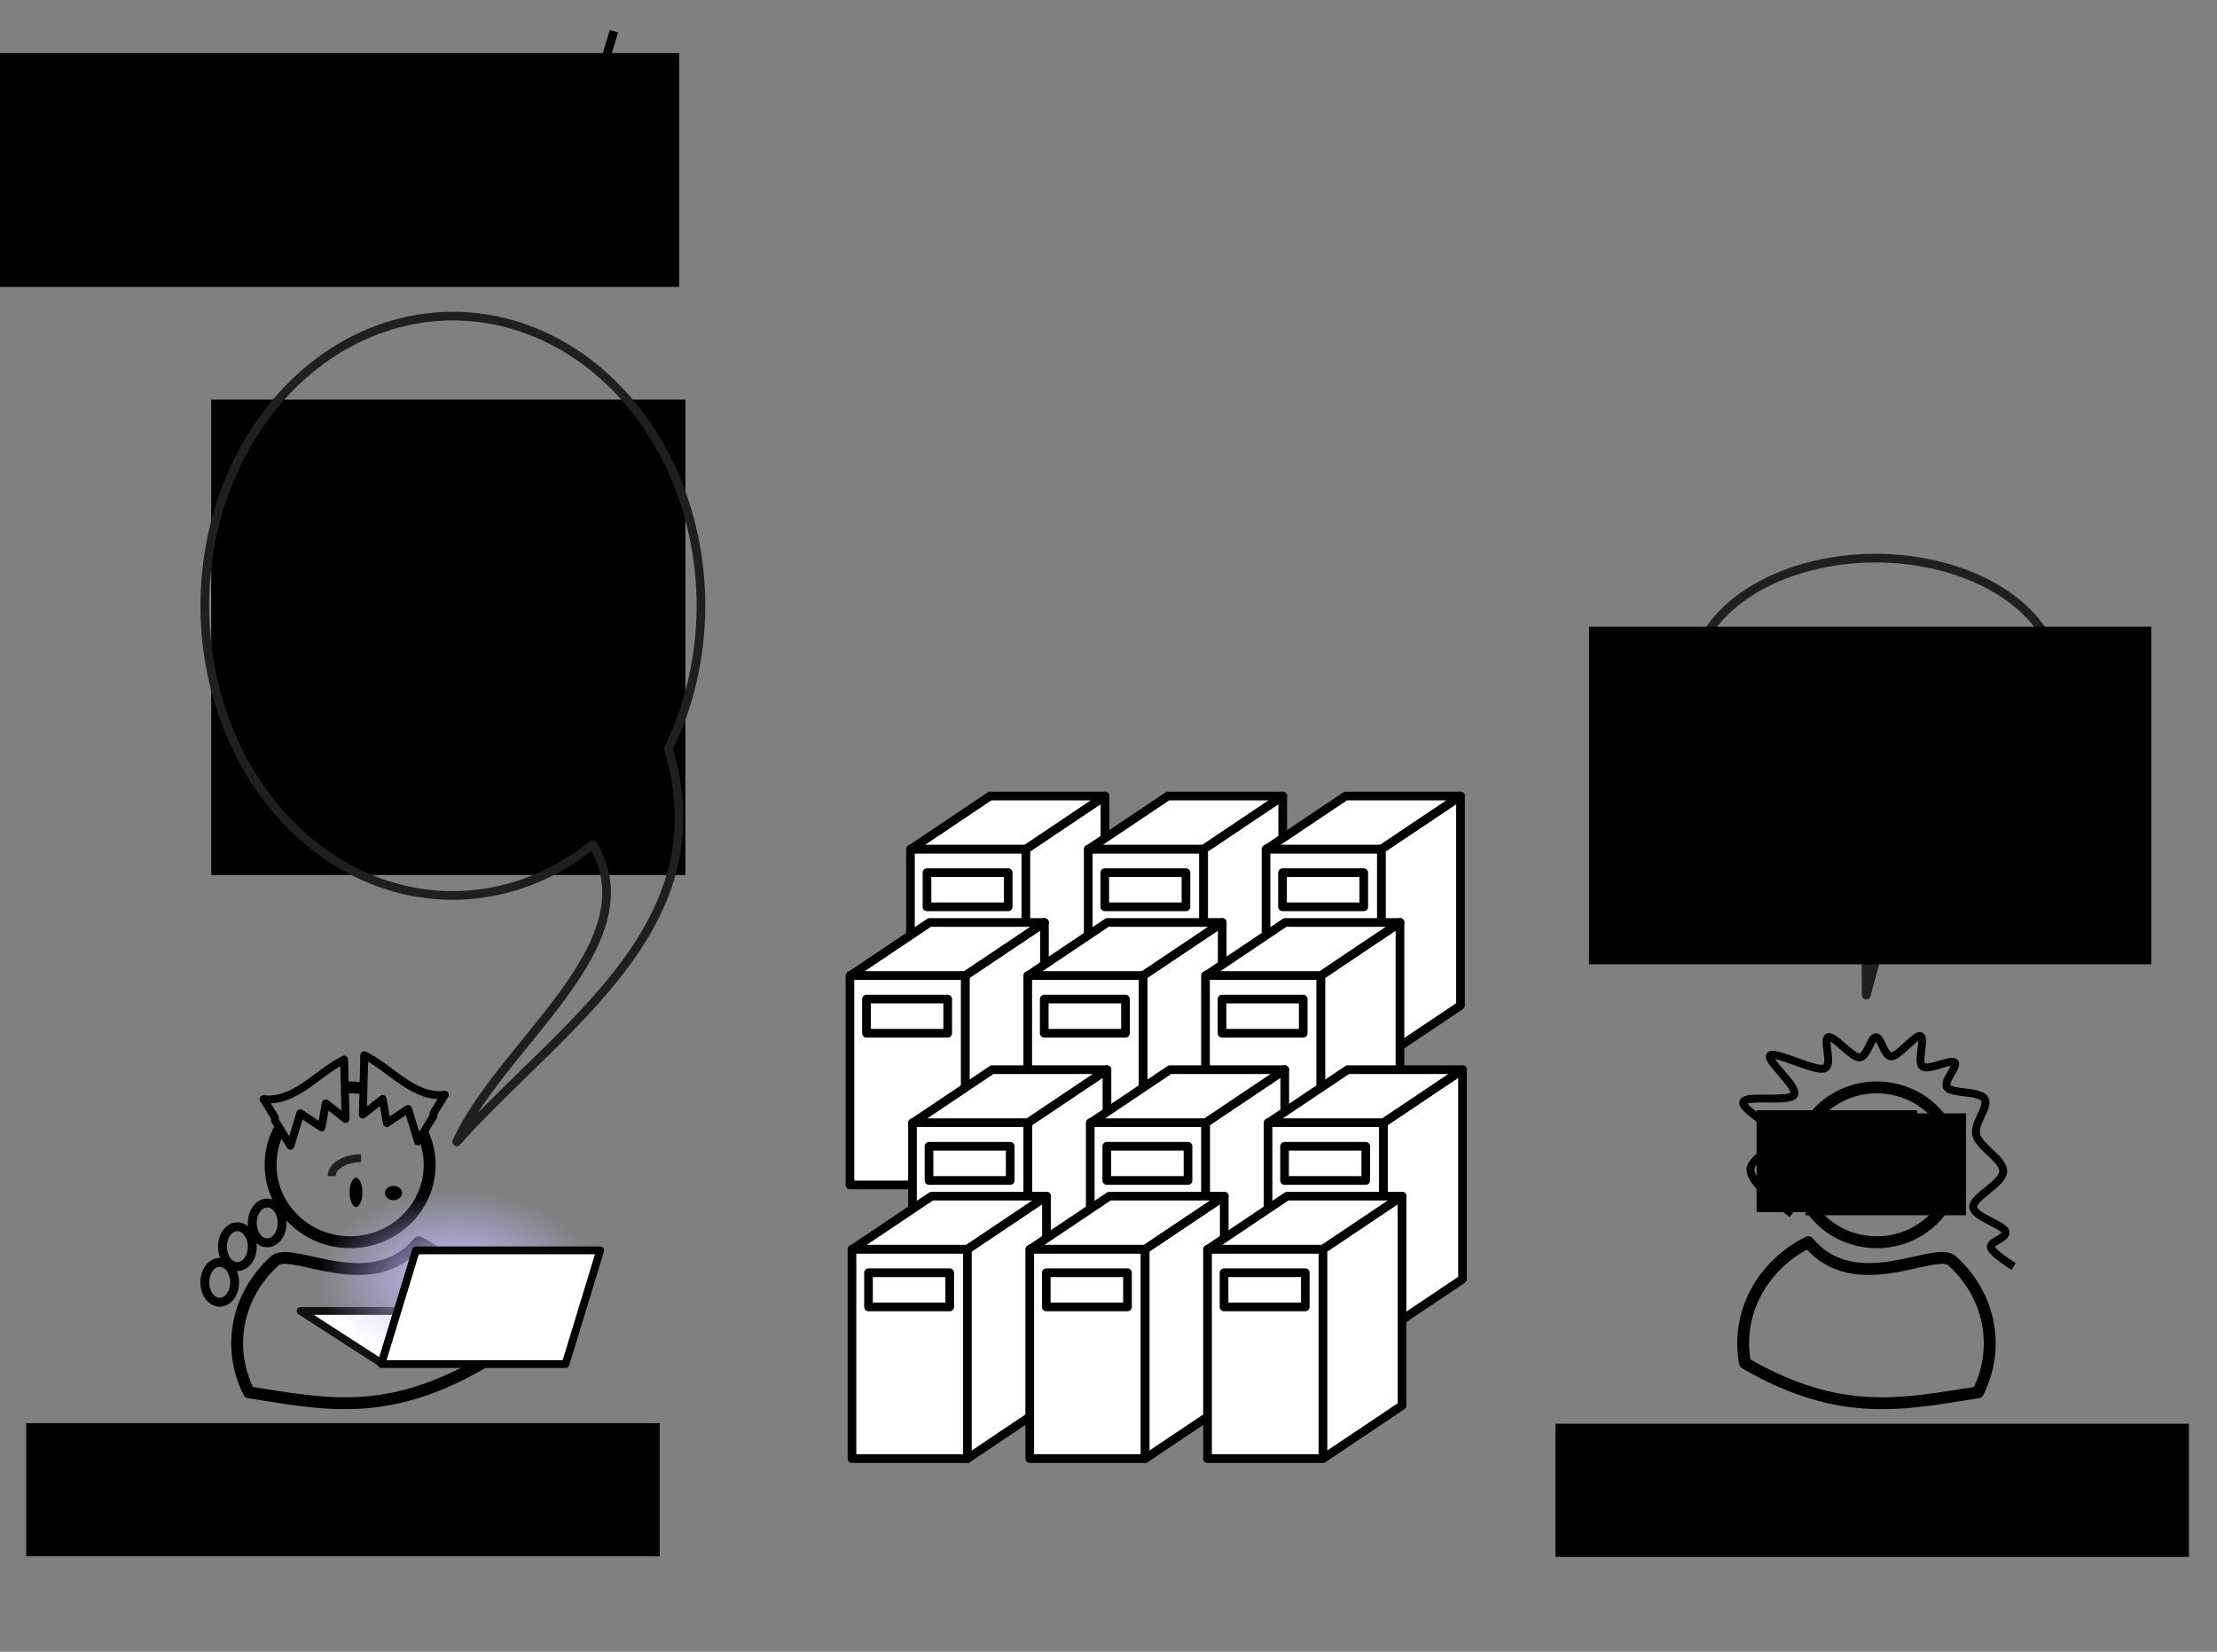 <?xml version="1.0" encoding="UTF-8" standalone="no"?>
<!-- Created with Inkscape (http://www.inkscape.org/) -->

<svg
   xmlns:dc="http://purl.org/dc/elements/1.1/"
   xmlns:cc="http://creativecommons.org/ns#"
   xmlns:rdf="http://www.w3.org/1999/02/22-rdf-syntax-ns#"
   xmlns:svg="http://www.w3.org/2000/svg"
   xmlns="http://www.w3.org/2000/svg"
   xmlns:xlink="http://www.w3.org/1999/xlink"
   xmlns:sodipodi="http://sodipodi.sourceforge.net/DTD/sodipodi-0.dtd"
   xmlns:inkscape="http://www.inkscape.org/namespaces/inkscape"
   width="1024"
   height="763"
   viewBox="0 0 270.933 201.877"
   version="1.1"
   id="svg1013"
   inkscape:version="0.92.4 5da689c313, 2019-01-14"
   sodipodi:docname="scalingOutAgain.svg"
   inkscape:export-filename="../images/unit01/scalingOutAgain03.png"
   inkscape:export-xdpi="96"
   inkscape:export-ydpi="96">
  <rect x="0" y="0" width="270.933" height="201.877" fill="#808080" stroke="none"/>
  <defs
     id="defs1007">
    <radialGradient
       inkscape:collect="always"
       xlink:href="#linearGradient9967"
       id="radialGradient9973"
       cx="866.337"
       cy="357.954"
       fx="866.337"
       fy="357.954"
       r="46.223"
       gradientTransform="matrix(-0.369,0,0,0.228,438.773,-46.153)"
       gradientUnits="userSpaceOnUse" />
    <linearGradient
       inkscape:collect="always"
       id="linearGradient9967">
      <stop
         style="stop-color:#c4befe;stop-opacity:1;"
         offset="0"
         id="stop9969" />
      <stop
         style="stop-color:#c4befe;stop-opacity:0;"
         offset="1"
         id="stop9971" />
    </linearGradient>
  </defs>
  <sodipodi:namedview
     id="base"
     pagecolor="#ffffff"
     bordercolor="#666666"
     borderopacity="1.0"
     inkscape:pageopacity="0.0"
     inkscape:pageshadow="2"
     inkscape:zoom="1.4"
     inkscape:cx="356.63429"
     inkscape:cy="394.43217"
     inkscape:document-units="mm"
     inkscape:current-layer="layer8"
     showgrid="false"
     units="px"
     inkscape:window-width="3200"
     inkscape:window-height="1672"
     inkscape:window-x="0"
     inkscape:window-y="54"
     inkscape:window-maximized="1"
     inkscape:lockguides="true" />
  <g
     inkscape:groupmode="layer"
     id="layer5"
     inkscape:label="Concerned"
     style="display:none">
    <g
       style="display:inline;fill:none;fill-opacity:1;stroke:#000000;stroke-opacity:1"
       id="g3703"
       transform="matrix(3.8077762e-5,0,0,-3.8077762e-5,176.095,113.615)">
      <path
         inkscape:connector-curvature="0"
         d="M 0.015,0.036 41172.02,29558.02"
         style="fill:none;fill-opacity:1;stroke:#000000;stroke-width:25400;stroke-linecap:butt;stroke-linejoin:round;stroke-miterlimit:10;stroke-dasharray:none;stroke-opacity:1"
         id="path3705" />
    </g>
  </g>
  <g
     inkscape:groupmode="layer"
     id="layer6"
     inkscape:label="Surprised"
     style="display:none">
    <path
       transform="translate(0,-95.123)"
       inkscape:connector-curvature="0"
       d="m 222.488,236.731 c 0,-1.679 0.682,-3.04 1.523,-3.04 0.841,0 1.523,1.361 1.523,3.04 0,1.679 -0.682,3.04 -1.523,3.04 -0.841,0 -1.523,-1.361 -1.523,-3.04 z"
       style="display:inline;fill:#000000;fill-opacity:1;fill-rule:evenodd;stroke:none;stroke-width:0.559;stroke-opacity:1"
       id="path4871-9-13-2-0" />
    <path
       transform="translate(0,-95.123)"
       inkscape:connector-curvature="0"
       d="m 227.487,236.731 c 0,-1.679 0.682,-3.04 1.523,-3.04 0.841,0 1.523,1.361 1.523,3.04 0,1.679 -0.682,3.04 -1.523,3.04 -0.841,0 -1.523,-1.361 -1.523,-3.04 z"
       style="display:inline;fill:#000000;fill-opacity:1;fill-rule:evenodd;stroke:none;stroke-width:0.559;stroke-opacity:1"
       id="path4873-9-7-5-7" />
  </g>
  <g
     inkscape:groupmode="layer"
     id="layer9"
     inkscape:label="Frustrated"
     style="display:inline">
    <g
       style="display:inline"
       id="g6568"
       transform="matrix(-1,0,0,1,421.683,110.65)">
      <flowRoot
         transform="matrix(-0.265,0,0,0.196,385.764,-74.271)"
         style="font-style:normal;font-variant:normal;font-weight:normal;font-stretch:normal;line-height:0.01%;font-family:'Anime Ace 2.0 BB';-inkscape-font-specification:'Anime Ace 2.0 BB, Normal';text-align:center;letter-spacing:0px;word-spacing:0px;writing-mode:lr-tb;text-anchor:middle;display:inline;fill:#000000;fill-opacity:1;stroke:none;stroke-width:1px;stroke-linecap:butt;stroke-linejoin:miter;stroke-opacity:1"
         id="flowRoot39184"
         xml:space="preserve"><flowRegion
           style="fill:#000000;fill-opacity:1;stroke:none;stroke-opacity:1"
           id="flowRegion39186"><rect
             style="font-style:normal;font-variant:normal;font-weight:normal;font-stretch:normal;font-size:22.5px;line-height:125%;font-family:'Anime Ace 2.0 BB';-inkscape-font-specification:'Anime Ace 2.0 BB, Normal';text-align:center;writing-mode:lr-tb;text-anchor:middle;fill:#000000;fill-opacity:1;stroke:none;stroke-opacity:1"
             y="506.674"
             x="674.514"
             height="63.529"
             width="74.025"
             id="rect39188" /></flowRegion><flowPara
           style="font-size:22.5px;line-height:1.25;fill:#000000;fill-opacity:1;stroke:none;stroke-opacity:1"
           id="flowPara39190">&gt;</flowPara></flowRoot>      <flowRoot
         transform="matrix(-0.265,0,0,0.196,379.789,-73.885)"
         style="font-style:normal;font-variant:normal;font-weight:normal;font-stretch:normal;line-height:0.01%;font-family:'Anime Ace 2.0 BB';-inkscape-font-specification:'Anime Ace 2.0 BB, Normal';text-align:center;letter-spacing:0px;word-spacing:0px;writing-mode:lr-tb;text-anchor:middle;display:inline;fill:#000000;fill-opacity:1;stroke:none;stroke-width:1px;stroke-linecap:butt;stroke-linejoin:miter;stroke-opacity:1"
         id="flowRoot39184-4"
         xml:space="preserve"><flowRegion
           style="fill:#000000;fill-opacity:1;stroke:none;stroke-opacity:1"
           id="flowRegion39186-7"><rect
             style="font-style:normal;font-variant:normal;font-weight:normal;font-stretch:normal;font-size:22.5px;line-height:125%;font-family:'Anime Ace 2.0 BB';-inkscape-font-specification:'Anime Ace 2.0 BB, Normal';text-align:center;writing-mode:lr-tb;text-anchor:middle;fill:#000000;fill-opacity:1;stroke:none;stroke-opacity:1"
             y="506.674"
             x="674.514"
             height="63.529"
             width="74.025"
             id="rect39188-1" /></flowRegion><flowPara
           style="font-size:22.5px;line-height:1.25;fill:#000000;fill-opacity:1;stroke:none;stroke-opacity:1"
           id="flowPara39190-3">&lt;</flowPara></flowRoot>      <path
         transform="rotate(172.279)"
         d="m -183.366,-61.546 a 4.162,4.16 0 0 1 -2.081,3.603 4.162,4.16 0 0 1 -4.162,0 4.162,4.16 0 0 1 -2.081,-3.603 l 4.162,0 z"
         sodipodi:end="3.1415927"
         sodipodi:start="0"
         sodipodi:ry="4.1601253"
         sodipodi:rx="4.1623583"
         sodipodi:cy="-61.546383"
         sodipodi:cx="-187.52812"
         sodipodi:type="arc"
         id="path39182"
         style="display:inline;opacity:1;fill:none;fill-opacity:1;stroke:#000000;stroke-width:0.626;stroke-miterlimit:4;stroke-dasharray:none;stroke-dashoffset:0;stroke-opacity:1" />
    </g>
  </g>
  <g
     inkscape:groupmode="layer"
     id="layer8"
     inkscape:label="Looking left"
     style="display:none">
    <path
       inkscape:connector-curvature="0"
       d="m 222.078,141.873 c 0,-0.984 0.351,-1.781 0.784,-1.781 0.433,0 0.784,0.798 0.784,1.781 0,0.984 -0.351,1.781 -0.784,1.781 -0.433,0 -0.784,-0.798 -0.784,-1.781 z"
       style="display:inline;fill:#0a0a0a;fill-opacity:1;fill-rule:evenodd;stroke:none;stroke-width:0.331;stroke-opacity:1"
       id="path4897" />
    <path
       inkscape:connector-curvature="0"
       d="m 227.374,141.873 c 0,-0.984 0.351,-1.781 0.784,-1.781 0.433,0 0.784,0.798 0.784,1.781 0,0.984 -0.351,1.781 -0.784,1.781 -0.433,0 -0.784,-0.798 -0.784,-1.781 z"
       style="display:inline;fill:#0a0a0a;fill-opacity:1;fill-rule:evenodd;stroke:none;stroke-width:0.331;stroke-opacity:1"
       id="path4899" />
  </g>
  <g
     inkscape:groupmode="layer"
     id="layer7"
     inkscape:label="Layer 0"
     style="display:inline">
    <flowRoot
       xml:space="preserve"
       id="flowRoot4133"
       style="font-style:normal;font-variant:normal;font-weight:normal;font-stretch:normal;font-size:64px;line-height:1.25;font-family:Bangers;-inkscape-font-specification:'Bangers, Normal';font-variant-ligatures:normal;font-variant-caps:normal;font-variant-numeric:normal;font-feature-settings:normal;text-align:center;letter-spacing:0px;word-spacing:0px;writing-mode:lr-tb;text-anchor:middle;display:inline;fill:#000000;fill-opacity:1;stroke:none"
       transform="matrix(0.265,0,0,0.265,-58.397,-6.615)"><flowRegion
         id="flowRegion4135"
         style="font-style:normal;font-variant:normal;font-weight:normal;font-stretch:normal;font-size:64px;font-family:Bangers;-inkscape-font-specification:'Bangers, Normal';font-variant-ligatures:normal;font-variant-caps:normal;font-variant-numeric:normal;font-feature-settings:normal;text-align:center;writing-mode:lr-tb;text-anchor:middle"><rect
           id="rect4137"
           width="361.429"
           height="107.857"
           x="172.143"
           y="49.429"
           style="font-style:normal;font-variant:normal;font-weight:normal;font-stretch:normal;font-size:64px;font-family:Bangers;-inkscape-font-specification:'Bangers, Normal';font-variant-ligatures:normal;font-variant-caps:normal;font-variant-numeric:normal;font-feature-settings:normal;text-align:center;writing-mode:lr-tb;text-anchor:middle" /></flowRegion><flowPara
         id="flowPara4139">Later...</flowPara></flowRoot>    <path
       style="display:inline;fill:none;stroke:#000000;stroke-width:1.058;stroke-linecap:butt;stroke-linejoin:miter;stroke-miterlimit:4;stroke-dasharray:none;stroke-opacity:1"
       d="M 6.237,31.221 68.225,26.307 75.028,3.818"
       id="path4462"
       inkscape:connector-curvature="0" />
    <g
       transform="matrix(0.265,0,0,0.265,48.434,-60.511)"
       style="display:inline;fill:#ffffff;fill-opacity:1;stroke:#000000;stroke-opacity:1"
       id="g4273-9">
      <rect
         ry="0"
         y="619.919"
         x="237.097"
         height="96.603"
         width="53.23"
         id="rect6559-1-7"
         style="opacity:1;fill:#ffffff;fill-opacity:1;fill-rule:nonzero;stroke:#000000;stroke-width:4;stroke-linecap:round;stroke-linejoin:round;stroke-miterlimit:4;stroke-dasharray:none;stroke-dashoffset:0;stroke-opacity:1" />
      <rect
         y="630.791"
         x="244.715"
         height="15.772"
         width="37.458"
         id="rect6564-0-7"
         style="opacity:1;fill:#ffffff;fill-opacity:1;fill-rule:nonzero;stroke:#000000;stroke-width:4;stroke-linecap:round;stroke-linejoin:round;stroke-miterlimit:4;stroke-dasharray:none;stroke-dashoffset:0;stroke-opacity:1" />
      <path
         sodipodi:nodetypes="ccccc"
         inkscape:connector-curvature="0"
         id="rect6559-7-0-6"
         d="m 326.786,595.459 -36.459,24.461 v 96.603 l 36.459,-24.461 z"
         style="display:inline;opacity:1;fill:#ffffff;fill-opacity:1;fill-rule:nonzero;stroke:#000000;stroke-width:4;stroke-linecap:round;stroke-linejoin:round;stroke-miterlimit:4;stroke-dasharray:none;stroke-dashoffset:0;stroke-opacity:1" />
      <path
         sodipodi:nodetypes="ccccc"
         inkscape:connector-curvature="0"
         id="rect6559-7-6-7-4"
         d="m 326.786,595.459 -36.459,24.461 h -52.963 l 36.459,-24.461 z"
         style="display:inline;opacity:1;fill:#ffffff;fill-opacity:1;fill-rule:nonzero;stroke:#000000;stroke-width:4;stroke-linecap:round;stroke-linejoin:round;stroke-miterlimit:4;stroke-dasharray:none;stroke-dashoffset:0;stroke-opacity:1" />
    </g>
    <g
       transform="matrix(0.265,0,0,0.265,70.159,-60.511)"
       style="display:inline;fill:#ffffff;fill-opacity:1;stroke:#000000;stroke-opacity:1"
       id="g4273-9-6">
      <rect
         ry="0"
         y="619.919"
         x="237.097"
         height="96.603"
         width="53.23"
         id="rect6559-1-7-9"
         style="opacity:1;fill:#ffffff;fill-opacity:1;fill-rule:nonzero;stroke:#000000;stroke-width:4;stroke-linecap:round;stroke-linejoin:round;stroke-miterlimit:4;stroke-dasharray:none;stroke-dashoffset:0;stroke-opacity:1" />
      <rect
         y="630.791"
         x="244.715"
         height="15.772"
         width="37.458"
         id="rect6564-0-7-2"
         style="opacity:1;fill:#ffffff;fill-opacity:1;fill-rule:nonzero;stroke:#000000;stroke-width:4;stroke-linecap:round;stroke-linejoin:round;stroke-miterlimit:4;stroke-dasharray:none;stroke-dashoffset:0;stroke-opacity:1" />
      <path
         sodipodi:nodetypes="ccccc"
         inkscape:connector-curvature="0"
         id="rect6559-7-0-6-2"
         d="m 326.786,595.459 -36.459,24.461 v 96.603 l 36.459,-24.461 z"
         style="display:inline;opacity:1;fill:#ffffff;fill-opacity:1;fill-rule:nonzero;stroke:#000000;stroke-width:4;stroke-linecap:round;stroke-linejoin:round;stroke-miterlimit:4;stroke-dasharray:none;stroke-dashoffset:0;stroke-opacity:1" />
      <path
         sodipodi:nodetypes="ccccc"
         inkscape:connector-curvature="0"
         id="rect6559-7-6-7-4-4"
         d="m 326.786,595.459 -36.459,24.461 h -52.963 l 36.459,-24.461 z"
         style="display:inline;opacity:1;fill:#ffffff;fill-opacity:1;fill-rule:nonzero;stroke:#000000;stroke-width:4;stroke-linecap:round;stroke-linejoin:round;stroke-miterlimit:4;stroke-dasharray:none;stroke-dashoffset:0;stroke-opacity:1" />
    </g>
    <g
       transform="matrix(0.265,0,0,0.265,91.885,-60.511)"
       style="display:inline;fill:#ffffff;fill-opacity:1;stroke:#000000;stroke-opacity:1"
       id="g4273-9-1">
      <rect
         ry="0"
         y="619.919"
         x="237.097"
         height="96.603"
         width="53.23"
         id="rect6559-1-7-2"
         style="opacity:1;fill:#ffffff;fill-opacity:1;fill-rule:nonzero;stroke:#000000;stroke-width:4;stroke-linecap:round;stroke-linejoin:round;stroke-miterlimit:4;stroke-dasharray:none;stroke-dashoffset:0;stroke-opacity:1" />
      <rect
         y="630.791"
         x="244.715"
         height="15.772"
         width="37.458"
         id="rect6564-0-7-8"
         style="opacity:1;fill:#ffffff;fill-opacity:1;fill-rule:nonzero;stroke:#000000;stroke-width:4;stroke-linecap:round;stroke-linejoin:round;stroke-miterlimit:4;stroke-dasharray:none;stroke-dashoffset:0;stroke-opacity:1" />
      <path
         sodipodi:nodetypes="ccccc"
         inkscape:connector-curvature="0"
         id="rect6559-7-0-6-9"
         d="m 326.786,595.459 -36.459,24.461 v 96.603 l 36.459,-24.461 z"
         style="display:inline;opacity:1;fill:#ffffff;fill-opacity:1;fill-rule:nonzero;stroke:#000000;stroke-width:4;stroke-linecap:round;stroke-linejoin:round;stroke-miterlimit:4;stroke-dasharray:none;stroke-dashoffset:0;stroke-opacity:1" />
      <path
         sodipodi:nodetypes="ccccc"
         inkscape:connector-curvature="0"
         id="rect6559-7-6-7-4-3"
         d="m 326.786,595.459 -36.459,24.461 h -52.963 l 36.459,-24.461 z"
         style="display:inline;opacity:1;fill:#ffffff;fill-opacity:1;fill-rule:nonzero;stroke:#000000;stroke-width:4;stroke-linecap:round;stroke-linejoin:round;stroke-miterlimit:4;stroke-dasharray:none;stroke-dashoffset:0;stroke-opacity:1" />
    </g>
    <g
       transform="matrix(0.265,0,0,0.265,41.04,-45.058)"
       style="display:inline;fill:#ffffff;fill-opacity:1;stroke:#000000;stroke-opacity:1"
       id="g4273-9-0">
      <rect
         ry="0"
         y="619.919"
         x="237.097"
         height="96.603"
         width="53.23"
         id="rect6559-1-7-21"
         style="opacity:1;fill:#ffffff;fill-opacity:1;fill-rule:nonzero;stroke:#000000;stroke-width:4;stroke-linecap:round;stroke-linejoin:round;stroke-miterlimit:4;stroke-dasharray:none;stroke-dashoffset:0;stroke-opacity:1" />
      <rect
         y="630.791"
         x="244.715"
         height="15.772"
         width="37.458"
         id="rect6564-0-7-0"
         style="opacity:1;fill:#ffffff;fill-opacity:1;fill-rule:nonzero;stroke:#000000;stroke-width:4;stroke-linecap:round;stroke-linejoin:round;stroke-miterlimit:4;stroke-dasharray:none;stroke-dashoffset:0;stroke-opacity:1" />
      <path
         sodipodi:nodetypes="ccccc"
         inkscape:connector-curvature="0"
         id="rect6559-7-0-6-5"
         d="m 326.786,595.459 -36.459,24.461 v 96.603 l 36.459,-24.461 z"
         style="display:inline;opacity:1;fill:#ffffff;fill-opacity:1;fill-rule:nonzero;stroke:#000000;stroke-width:4;stroke-linecap:round;stroke-linejoin:round;stroke-miterlimit:4;stroke-dasharray:none;stroke-dashoffset:0;stroke-opacity:1" />
      <path
         sodipodi:nodetypes="ccccc"
         inkscape:connector-curvature="0"
         id="rect6559-7-6-7-4-1"
         d="m 326.786,595.459 -36.459,24.461 h -52.963 l 36.459,-24.461 z"
         style="display:inline;opacity:1;fill:#ffffff;fill-opacity:1;fill-rule:nonzero;stroke:#000000;stroke-width:4;stroke-linecap:round;stroke-linejoin:round;stroke-miterlimit:4;stroke-dasharray:none;stroke-dashoffset:0;stroke-opacity:1" />
    </g>
    <g
       transform="matrix(0.265,0,0,0.265,62.765,-45.058)"
       style="display:inline;fill:#ffffff;fill-opacity:1;stroke:#000000;stroke-opacity:1"
       id="g4273-9-6-1">
      <rect
         ry="0"
         y="619.919"
         x="237.097"
         height="96.603"
         width="53.23"
         id="rect6559-1-7-9-0"
         style="opacity:1;fill:#ffffff;fill-opacity:1;fill-rule:nonzero;stroke:#000000;stroke-width:4;stroke-linecap:round;stroke-linejoin:round;stroke-miterlimit:4;stroke-dasharray:none;stroke-dashoffset:0;stroke-opacity:1" />
      <rect
         y="630.791"
         x="244.715"
         height="15.772"
         width="37.458"
         id="rect6564-0-7-2-8"
         style="opacity:1;fill:#ffffff;fill-opacity:1;fill-rule:nonzero;stroke:#000000;stroke-width:4;stroke-linecap:round;stroke-linejoin:round;stroke-miterlimit:4;stroke-dasharray:none;stroke-dashoffset:0;stroke-opacity:1" />
      <path
         sodipodi:nodetypes="ccccc"
         inkscape:connector-curvature="0"
         id="rect6559-7-0-6-2-5"
         d="m 326.786,595.459 -36.459,24.461 v 96.603 l 36.459,-24.461 z"
         style="display:inline;opacity:1;fill:#ffffff;fill-opacity:1;fill-rule:nonzero;stroke:#000000;stroke-width:4;stroke-linecap:round;stroke-linejoin:round;stroke-miterlimit:4;stroke-dasharray:none;stroke-dashoffset:0;stroke-opacity:1" />
      <path
         sodipodi:nodetypes="ccccc"
         inkscape:connector-curvature="0"
         id="rect6559-7-6-7-4-4-0"
         d="m 326.786,595.459 -36.459,24.461 h -52.963 l 36.459,-24.461 z"
         style="display:inline;opacity:1;fill:#ffffff;fill-opacity:1;fill-rule:nonzero;stroke:#000000;stroke-width:4;stroke-linecap:round;stroke-linejoin:round;stroke-miterlimit:4;stroke-dasharray:none;stroke-dashoffset:0;stroke-opacity:1" />
    </g>
    <g
       transform="matrix(0.265,0,0,0.265,84.49,-45.058)"
       style="display:inline;fill:#ffffff;fill-opacity:1;stroke:#000000;stroke-opacity:1"
       id="g4273-9-1-6">
      <rect
         ry="0"
         y="619.919"
         x="237.097"
         height="96.603"
         width="53.23"
         id="rect6559-1-7-2-4"
         style="opacity:1;fill:#ffffff;fill-opacity:1;fill-rule:nonzero;stroke:#000000;stroke-width:4;stroke-linecap:round;stroke-linejoin:round;stroke-miterlimit:4;stroke-dasharray:none;stroke-dashoffset:0;stroke-opacity:1" />
      <rect
         y="630.791"
         x="244.715"
         height="15.772"
         width="37.458"
         id="rect6564-0-7-8-6"
         style="opacity:1;fill:#ffffff;fill-opacity:1;fill-rule:nonzero;stroke:#000000;stroke-width:4;stroke-linecap:round;stroke-linejoin:round;stroke-miterlimit:4;stroke-dasharray:none;stroke-dashoffset:0;stroke-opacity:1" />
      <path
         sodipodi:nodetypes="ccccc"
         inkscape:connector-curvature="0"
         id="rect6559-7-0-6-9-2"
         d="m 326.786,595.459 -36.459,24.461 v 96.603 l 36.459,-24.461 z"
         style="display:inline;opacity:1;fill:#ffffff;fill-opacity:1;fill-rule:nonzero;stroke:#000000;stroke-width:4;stroke-linecap:round;stroke-linejoin:round;stroke-miterlimit:4;stroke-dasharray:none;stroke-dashoffset:0;stroke-opacity:1" />
      <path
         sodipodi:nodetypes="ccccc"
         inkscape:connector-curvature="0"
         id="rect6559-7-6-7-4-3-5"
         d="m 326.786,595.459 -36.459,24.461 h -52.963 l 36.459,-24.461 z"
         style="display:inline;opacity:1;fill:#ffffff;fill-opacity:1;fill-rule:nonzero;stroke:#000000;stroke-width:4;stroke-linecap:round;stroke-linejoin:round;stroke-miterlimit:4;stroke-dasharray:none;stroke-dashoffset:0;stroke-opacity:1" />
    </g>
    <g
       style="display:inline;fill:none;fill-opacity:1;stroke:#000000;stroke-opacity:1"
       id="g3703-4"
       transform="matrix(3.8077762e-5,0,0,-3.8077762e-5,176.342,147.06)">
      <path
         inkscape:connector-curvature="0"
         d="M 0.015,0.036 41172.02,29558.02"
         style="fill:none;fill-opacity:1;stroke:#000000;stroke-width:25400;stroke-linecap:butt;stroke-linejoin:round;stroke-miterlimit:10;stroke-dasharray:none;stroke-opacity:1"
         id="path3705-6" />
    </g>
    <g
       transform="matrix(0.265,0,0,0.265,48.681,-27.067)"
       style="display:inline;fill:#ffffff;fill-opacity:1;stroke:#000000;stroke-opacity:1"
       id="g4273-9-2">
      <rect
         ry="0"
         y="619.919"
         x="237.097"
         height="96.603"
         width="53.23"
         id="rect6559-1-7-6"
         style="opacity:1;fill:#ffffff;fill-opacity:1;fill-rule:nonzero;stroke:#000000;stroke-width:4;stroke-linecap:round;stroke-linejoin:round;stroke-miterlimit:4;stroke-dasharray:none;stroke-dashoffset:0;stroke-opacity:1" />
      <rect
         y="630.791"
         x="244.715"
         height="15.772"
         width="37.458"
         id="rect6564-0-7-7"
         style="opacity:1;fill:#ffffff;fill-opacity:1;fill-rule:nonzero;stroke:#000000;stroke-width:4;stroke-linecap:round;stroke-linejoin:round;stroke-miterlimit:4;stroke-dasharray:none;stroke-dashoffset:0;stroke-opacity:1" />
      <path
         sodipodi:nodetypes="ccccc"
         inkscape:connector-curvature="0"
         id="rect6559-7-0-6-56"
         d="m 326.786,595.459 -36.459,24.461 v 96.603 l 36.459,-24.461 z"
         style="display:inline;opacity:1;fill:#ffffff;fill-opacity:1;fill-rule:nonzero;stroke:#000000;stroke-width:4;stroke-linecap:round;stroke-linejoin:round;stroke-miterlimit:4;stroke-dasharray:none;stroke-dashoffset:0;stroke-opacity:1" />
      <path
         sodipodi:nodetypes="ccccc"
         inkscape:connector-curvature="0"
         id="rect6559-7-6-7-4-9"
         d="m 326.786,595.459 -36.459,24.461 h -52.963 l 36.459,-24.461 z"
         style="display:inline;opacity:1;fill:#ffffff;fill-opacity:1;fill-rule:nonzero;stroke:#000000;stroke-width:4;stroke-linecap:round;stroke-linejoin:round;stroke-miterlimit:4;stroke-dasharray:none;stroke-dashoffset:0;stroke-opacity:1" />
    </g>
    <g
       transform="matrix(0.265,0,0,0.265,70.407,-27.067)"
       style="display:inline;fill:#ffffff;fill-opacity:1;stroke:#000000;stroke-opacity:1"
       id="g4273-9-6-8">
      <rect
         ry="0"
         y="619.919"
         x="237.097"
         height="96.603"
         width="53.23"
         id="rect6559-1-7-9-7"
         style="opacity:1;fill:#ffffff;fill-opacity:1;fill-rule:nonzero;stroke:#000000;stroke-width:4;stroke-linecap:round;stroke-linejoin:round;stroke-miterlimit:4;stroke-dasharray:none;stroke-dashoffset:0;stroke-opacity:1" />
      <rect
         y="630.791"
         x="244.715"
         height="15.772"
         width="37.458"
         id="rect6564-0-7-2-2"
         style="opacity:1;fill:#ffffff;fill-opacity:1;fill-rule:nonzero;stroke:#000000;stroke-width:4;stroke-linecap:round;stroke-linejoin:round;stroke-miterlimit:4;stroke-dasharray:none;stroke-dashoffset:0;stroke-opacity:1" />
      <path
         sodipodi:nodetypes="ccccc"
         inkscape:connector-curvature="0"
         id="rect6559-7-0-6-2-8"
         d="m 326.786,595.459 -36.459,24.461 v 96.603 l 36.459,-24.461 z"
         style="display:inline;opacity:1;fill:#ffffff;fill-opacity:1;fill-rule:nonzero;stroke:#000000;stroke-width:4;stroke-linecap:round;stroke-linejoin:round;stroke-miterlimit:4;stroke-dasharray:none;stroke-dashoffset:0;stroke-opacity:1" />
      <path
         sodipodi:nodetypes="ccccc"
         inkscape:connector-curvature="0"
         id="rect6559-7-6-7-4-4-2"
         d="m 326.786,595.459 -36.459,24.461 h -52.963 l 36.459,-24.461 z"
         style="display:inline;opacity:1;fill:#ffffff;fill-opacity:1;fill-rule:nonzero;stroke:#000000;stroke-width:4;stroke-linecap:round;stroke-linejoin:round;stroke-miterlimit:4;stroke-dasharray:none;stroke-dashoffset:0;stroke-opacity:1" />
    </g>
    <g
       transform="matrix(0.265,0,0,0.265,92.132,-27.067)"
       style="display:inline;fill:#ffffff;fill-opacity:1;stroke:#000000;stroke-opacity:1"
       id="g4273-9-1-9">
      <rect
         ry="0"
         y="619.919"
         x="237.097"
         height="96.603"
         width="53.23"
         id="rect6559-1-7-2-9"
         style="opacity:1;fill:#ffffff;fill-opacity:1;fill-rule:nonzero;stroke:#000000;stroke-width:4;stroke-linecap:round;stroke-linejoin:round;stroke-miterlimit:4;stroke-dasharray:none;stroke-dashoffset:0;stroke-opacity:1" />
      <rect
         y="630.791"
         x="244.715"
         height="15.772"
         width="37.458"
         id="rect6564-0-7-8-60"
         style="opacity:1;fill:#ffffff;fill-opacity:1;fill-rule:nonzero;stroke:#000000;stroke-width:4;stroke-linecap:round;stroke-linejoin:round;stroke-miterlimit:4;stroke-dasharray:none;stroke-dashoffset:0;stroke-opacity:1" />
      <path
         sodipodi:nodetypes="ccccc"
         inkscape:connector-curvature="0"
         id="rect6559-7-0-6-9-27"
         d="m 326.786,595.459 -36.459,24.461 v 96.603 l 36.459,-24.461 z"
         style="display:inline;opacity:1;fill:#ffffff;fill-opacity:1;fill-rule:nonzero;stroke:#000000;stroke-width:4;stroke-linecap:round;stroke-linejoin:round;stroke-miterlimit:4;stroke-dasharray:none;stroke-dashoffset:0;stroke-opacity:1" />
      <path
         sodipodi:nodetypes="ccccc"
         inkscape:connector-curvature="0"
         id="rect6559-7-6-7-4-3-6"
         d="m 326.786,595.459 -36.459,24.461 h -52.963 l 36.459,-24.461 z"
         style="display:inline;opacity:1;fill:#ffffff;fill-opacity:1;fill-rule:nonzero;stroke:#000000;stroke-width:4;stroke-linecap:round;stroke-linejoin:round;stroke-miterlimit:4;stroke-dasharray:none;stroke-dashoffset:0;stroke-opacity:1" />
    </g>
    <g
       transform="matrix(0.265,0,0,0.265,41.287,-11.614)"
       style="display:inline;fill:#ffffff;fill-opacity:1;stroke:#000000;stroke-opacity:1"
       id="g4273-9-0-1">
      <rect
         ry="0"
         y="619.919"
         x="237.097"
         height="96.603"
         width="53.23"
         id="rect6559-1-7-21-3"
         style="opacity:1;fill:#ffffff;fill-opacity:1;fill-rule:nonzero;stroke:#000000;stroke-width:4;stroke-linecap:round;stroke-linejoin:round;stroke-miterlimit:4;stroke-dasharray:none;stroke-dashoffset:0;stroke-opacity:1" />
      <rect
         y="630.791"
         x="244.715"
         height="15.772"
         width="37.458"
         id="rect6564-0-7-0-2"
         style="opacity:1;fill:#ffffff;fill-opacity:1;fill-rule:nonzero;stroke:#000000;stroke-width:4;stroke-linecap:round;stroke-linejoin:round;stroke-miterlimit:4;stroke-dasharray:none;stroke-dashoffset:0;stroke-opacity:1" />
      <path
         sodipodi:nodetypes="ccccc"
         inkscape:connector-curvature="0"
         id="rect6559-7-0-6-5-1"
         d="m 326.786,595.459 -36.459,24.461 v 96.603 l 36.459,-24.461 z"
         style="display:inline;opacity:1;fill:#ffffff;fill-opacity:1;fill-rule:nonzero;stroke:#000000;stroke-width:4;stroke-linecap:round;stroke-linejoin:round;stroke-miterlimit:4;stroke-dasharray:none;stroke-dashoffset:0;stroke-opacity:1" />
      <path
         sodipodi:nodetypes="ccccc"
         inkscape:connector-curvature="0"
         id="rect6559-7-6-7-4-1-5"
         d="m 326.786,595.459 -36.459,24.461 h -52.963 l 36.459,-24.461 z"
         style="display:inline;opacity:1;fill:#ffffff;fill-opacity:1;fill-rule:nonzero;stroke:#000000;stroke-width:4;stroke-linecap:round;stroke-linejoin:round;stroke-miterlimit:4;stroke-dasharray:none;stroke-dashoffset:0;stroke-opacity:1" />
    </g>
    <g
       transform="matrix(0.265,0,0,0.265,63.012,-11.614)"
       style="display:inline;fill:#ffffff;fill-opacity:1;stroke:#000000;stroke-opacity:1"
       id="g4273-9-6-1-9">
      <rect
         ry="0"
         y="619.919"
         x="237.097"
         height="96.603"
         width="53.23"
         id="rect6559-1-7-9-0-9"
         style="opacity:1;fill:#ffffff;fill-opacity:1;fill-rule:nonzero;stroke:#000000;stroke-width:4;stroke-linecap:round;stroke-linejoin:round;stroke-miterlimit:4;stroke-dasharray:none;stroke-dashoffset:0;stroke-opacity:1" />
      <rect
         y="630.791"
         x="244.715"
         height="15.772"
         width="37.458"
         id="rect6564-0-7-2-8-1"
         style="opacity:1;fill:#ffffff;fill-opacity:1;fill-rule:nonzero;stroke:#000000;stroke-width:4;stroke-linecap:round;stroke-linejoin:round;stroke-miterlimit:4;stroke-dasharray:none;stroke-dashoffset:0;stroke-opacity:1" />
      <path
         sodipodi:nodetypes="ccccc"
         inkscape:connector-curvature="0"
         id="rect6559-7-0-6-2-5-4"
         d="m 326.786,595.459 -36.459,24.461 v 96.603 l 36.459,-24.461 z"
         style="display:inline;opacity:1;fill:#ffffff;fill-opacity:1;fill-rule:nonzero;stroke:#000000;stroke-width:4;stroke-linecap:round;stroke-linejoin:round;stroke-miterlimit:4;stroke-dasharray:none;stroke-dashoffset:0;stroke-opacity:1" />
      <path
         sodipodi:nodetypes="ccccc"
         inkscape:connector-curvature="0"
         id="rect6559-7-6-7-4-4-0-9"
         d="m 326.786,595.459 -36.459,24.461 h -52.963 l 36.459,-24.461 z"
         style="display:inline;opacity:1;fill:#ffffff;fill-opacity:1;fill-rule:nonzero;stroke:#000000;stroke-width:4;stroke-linecap:round;stroke-linejoin:round;stroke-miterlimit:4;stroke-dasharray:none;stroke-dashoffset:0;stroke-opacity:1" />
    </g>
    <g
       transform="matrix(0.265,0,0,0.265,84.738,-11.614)"
       style="display:inline;fill:#ffffff;fill-opacity:1;stroke:#000000;stroke-opacity:1"
       id="g4273-9-1-6-1">
      <rect
         ry="0"
         y="619.919"
         x="237.097"
         height="96.603"
         width="53.23"
         id="rect6559-1-7-2-4-0"
         style="opacity:1;fill:#ffffff;fill-opacity:1;fill-rule:nonzero;stroke:#000000;stroke-width:4;stroke-linecap:round;stroke-linejoin:round;stroke-miterlimit:4;stroke-dasharray:none;stroke-dashoffset:0;stroke-opacity:1" />
      <rect
         y="630.791"
         x="244.715"
         height="15.772"
         width="37.458"
         id="rect6564-0-7-8-6-7"
         style="opacity:1;fill:#ffffff;fill-opacity:1;fill-rule:nonzero;stroke:#000000;stroke-width:4;stroke-linecap:round;stroke-linejoin:round;stroke-miterlimit:4;stroke-dasharray:none;stroke-dashoffset:0;stroke-opacity:1" />
      <path
         sodipodi:nodetypes="ccccc"
         inkscape:connector-curvature="0"
         id="rect6559-7-0-6-9-2-5"
         d="m 326.786,595.459 -36.459,24.461 v 96.603 l 36.459,-24.461 z"
         style="display:inline;opacity:1;fill:#ffffff;fill-opacity:1;fill-rule:nonzero;stroke:#000000;stroke-width:4;stroke-linecap:round;stroke-linejoin:round;stroke-miterlimit:4;stroke-dasharray:none;stroke-dashoffset:0;stroke-opacity:1" />
      <path
         sodipodi:nodetypes="ccccc"
         inkscape:connector-curvature="0"
         id="rect6559-7-6-7-4-3-5-8"
         d="m 326.786,595.459 -36.459,24.461 h -52.963 l 36.459,-24.461 z"
         style="display:inline;opacity:1;fill:#ffffff;fill-opacity:1;fill-rule:nonzero;stroke:#000000;stroke-width:4;stroke-linecap:round;stroke-linejoin:round;stroke-miterlimit:4;stroke-dasharray:none;stroke-dashoffset:0;stroke-opacity:1" />
    </g>
    <g
       style="display:inline;fill:none;fill-opacity:1;stroke:#000000;stroke-opacity:1"
       id="g4955"
       transform="matrix(-3.8077762e-5,0,0,3.8077762e-5,59.115,151.819)">
      <path
         inkscape:connector-curvature="0"
         d="M 5908.622,388006.2 C -23424.86,231462.3 58367.82,75049.7 208809,-0.316 359249.8,179461.1 608053.6,15552.32 668163.6,57630.03 791902.9,167078.4 826311.6,338069.7 753519.9,481801 517958.8,518273.3 314231.3,567447.5 5908.622,388006.2 Z"
         style="fill:none;fill-opacity:1;stroke:#000000;stroke-width:38100;stroke-linecap:butt;stroke-linejoin:round;stroke-miterlimit:10;stroke-dasharray:none;stroke-opacity:1"
         id="path4957" />
    </g>
    <g
       style="display:inline;fill:none;fill-opacity:1;stroke:#000000;stroke-opacity:1"
       id="g4959"
       transform="matrix(-3.8077762e-5,0,0,3.8077762e-5,52.507,132.896)">
      <path
         style="fill:none;fill-opacity:1;stroke:#000000;stroke-width:5.909;stroke-linecap:butt;stroke-linejoin:round;stroke-miterlimit:10;stroke-dasharray:none;stroke-opacity:1"
         d="m 743.859,60.735 c 2.172,-0.359 4.404,-0.547 6.682,-0.547 0.902,0 1.797,0.029 2.684,0.087"
         id="path4760"
         transform="matrix(6448.304,0,0,6448.304,-4584450.3,-388112.22)"
         inkscape:connector-curvature="0" />
      <path
         style="fill:none;fill-opacity:1;stroke:#000000;stroke-width:5.909;stroke-linecap:butt;stroke-linejoin:round;stroke-miterlimit:10;stroke-dasharray:none;stroke-opacity:1"
         d="m 785.55,80.721 c 2.922,5.373 4.576,11.499 4.576,18.001 0,21.282 -17.723,38.534 -39.586,38.534 -21.863,0 -39.586,-17.252 -39.586,-38.534 v 0 c 0,-5.549 1.205,-10.824 3.374,-15.591"
         id="path4751"
         transform="matrix(6448.304,0,0,6448.304,-4584450.3,-388112.22)"
         inkscape:connector-curvature="0" />
    </g>
    <g
       style="display:inline;fill:none;fill-opacity:1;stroke:#000000;stroke-opacity:1"
       id="g5009"
       transform="matrix(-3.8077762e-5,0,0,3.8077762e-5,34.477,147.026)">
      <path
         inkscape:connector-curvature="0"
         d="M 0.107,63883.99 C 0.107,28601.84 21432.13,0 47870.05,0 74307.98,0 95740,28601.84 95740,63883.99 95740,99166.14 74307.98,127768 47870.05,127768 21432.13,127768 0.107,99166.14 0.107,63883.99 Z"
         style="fill:none;fill-opacity:1;stroke:#000000;stroke-width:28575;stroke-linecap:butt;stroke-linejoin:round;stroke-miterlimit:10;stroke-dasharray:none;stroke-opacity:1"
         id="path5011" />
    </g>
    <g
       style="display:inline;fill:none;fill-opacity:1;stroke:#000000;stroke-opacity:1"
       id="g5013"
       transform="matrix(-3.8077762e-5,0,0,3.8077762e-5,30.831,149.928)">
      <path
         inkscape:connector-curvature="0"
         d="M 0,63883.99 C 0,28601.84 21432.03,0 47869.95,0 74307.87,0 95739.89,28601.84 95739.89,63883.99 95739.89,99166.14 74307.87,127768 47869.95,127768 21432.03,127768 0,99166.14 0,63883.99 Z"
         style="fill:none;fill-opacity:1;stroke:#000000;stroke-width:28575;stroke-linecap:butt;stroke-linejoin:round;stroke-miterlimit:10;stroke-dasharray:none;stroke-opacity:1"
         id="path5015" />
    </g>
    <g
       style="display:inline;fill:none;fill-opacity:1;stroke:#000000;stroke-opacity:1"
       id="g5017"
       transform="matrix(-3.8077762e-5,0,0,3.8077762e-5,28.674,154.286)">
      <path
         inkscape:connector-curvature="0"
         d="M 0.107,63883.97 C 0.107,28601.82 21432.13,-0.02 47870.05,-0.02 74307.98,-0.02 95740,28601.82 95740,63883.97 95740,99166.14 74307.98,127768 47870.05,127768 21432.13,127768 0.107,99166.14 0.107,63883.97 Z"
         style="fill:none;fill-opacity:1;stroke:#000000;stroke-width:28575;stroke-linecap:butt;stroke-linejoin:round;stroke-miterlimit:10;stroke-dasharray:none;stroke-opacity:1"
         id="path5019" />
    </g>
    <flowRoot
       xml:space="preserve"
       id="flowRoot4171"
       style="font-style:normal;font-variant:normal;font-weight:normal;font-stretch:normal;font-size:40px;line-height:1.25;font-family:Bangers;-inkscape-font-specification:'Bangers, Normal';font-variant-ligatures:normal;font-variant-caps:normal;font-variant-numeric:normal;font-feature-settings:normal;text-align:center;letter-spacing:0px;word-spacing:0px;writing-mode:lr-tb;text-anchor:middle;display:inline;fill:#000000;fill-opacity:1;stroke:none"
       transform="matrix(0.265,0,0,0.265,-20.837,-3.278)"><flowRegion
         id="flowRegion4173"
         style="font-style:normal;font-variant:normal;font-weight:normal;font-stretch:normal;font-size:40px;font-family:Bangers;-inkscape-font-specification:'Bangers, Normal';font-variant-ligatures:normal;font-variant-caps:normal;font-variant-numeric:normal;font-feature-settings:normal;text-align:center;writing-mode:lr-tb;text-anchor:middle"><rect
           id="rect4175"
           width="292.143"
           height="61.429"
           x="90.714"
           y="668.714"
           style="font-style:normal;font-variant:normal;font-weight:normal;font-stretch:normal;font-size:40px;font-family:Bangers;-inkscape-font-specification:'Bangers, Normal';font-variant-ligatures:normal;font-variant-caps:normal;font-variant-numeric:normal;font-feature-settings:normal;text-align:center;writing-mode:lr-tb;text-anchor:middle" /></flowRegion><flowPara
         id="flowPara4177">product owner</flowPara></flowRoot>    <g
       style="display:inline;fill:none;fill-opacity:1;stroke:#000000;stroke-opacity:1"
       id="g5023"
       transform="matrix(-3.8077762e-5,0,0,3.8077762e-5,54.361,128.961)">
      <path
         inkscape:connector-curvature="0"
         d="M -0.15,127001 C 99786.78,139095 172356.8,42334.08 258536,0.037 L 263071.8,190500 199571.8,140607.1 185964.9,217715 117928.7,172357.1 86178.7,276679.1 36286.01,195036 v -9071 z"
         style="fill:none;fill-opacity:1;stroke:#000000;stroke-width:25400;stroke-linecap:butt;stroke-linejoin:round;stroke-miterlimit:10;stroke-dasharray:none;stroke-opacity:1"
         id="path5025" />
    </g>
    <g
       style="display:inline;fill:none;fill-opacity:1;stroke:#000000;stroke-opacity:1"
       id="g5029"
       transform="matrix(3.8077762e-5,0,0,3.8077762e-5,32.213,129.496)">
      <path
         inkscape:connector-curvature="0"
         d="M 0.095,127001 C 99787.03,139095 172357,42334.07 258536.2,0.031 L 263072,190500 199572,140607 185965.1,217715 117928.9,172357 86178.95,276679.1 36286.25,195036 v -9071 z"
         style="fill:none;fill-opacity:1;stroke:#000000;stroke-width:25400;stroke-linecap:butt;stroke-linejoin:round;stroke-miterlimit:10;stroke-dasharray:none;stroke-opacity:1"
         id="path5031" />
    </g>
    <g
       style="display:inline"
       id="g6503"
       transform="translate(-63.457,120.721)">
      <path
         inkscape:connector-curvature="0"
         id="rect9916-1"
         d="m 112.033,39.499 -1.947,6.388 -9.903,-6.388 z"
         style="display:inline;opacity:1;fill:#ffffff;fill-opacity:1;fill-rule:nonzero;stroke:#111111;stroke-width:0.952;stroke-linecap:round;stroke-linejoin:round;stroke-miterlimit:4;stroke-dasharray:none;stroke-dashoffset:0;stroke-opacity:1" />
      <path
         inkscape:connector-curvature="0"
         id="rect9965"
         d="m 135.926,25.052 v 7.039 h -21.635 l -4.233,13.894 h 22.516 l 3.352,-11.002 V 46.169 H 101.788 V 25.052 Z"
         style="display:inline;opacity:1;fill:url(#radialGradient9973);fill-opacity:1;fill-rule:nonzero;stroke:none;stroke-width:0.952;stroke-linecap:round;stroke-linejoin:round;stroke-miterlimit:4;stroke-dasharray:none;stroke-dashoffset:0;stroke-opacity:1" />
      <path
         sodipodi:nodetypes="ccccc"
         inkscape:connector-curvature="0"
         id="rect9916"
         d="M 136.807,32.091 H 114.29 l -4.233,13.894 h 22.517 z"
         style="display:inline;opacity:1;fill:#ffffff;fill-opacity:1;fill-rule:nonzero;stroke:#020202;stroke-width:0.952;stroke-linecap:round;stroke-linejoin:round;stroke-miterlimit:4;stroke-dasharray:none;stroke-dashoffset:0;stroke-opacity:1" />
    </g>
    <g
       style="display:inline"
       id="g6533"
       transform="matrix(-1,0,0,1,232.452,59.2)">
      <path
         id="path3633"
         style="display:inline;fill:#000000;fill-opacity:1;fill-rule:evenodd;stroke:none;stroke-width:0.307;stroke-opacity:1"
         d="m 184.359,87.474 c -0.581,0 -1.052,-0.39 -1.052,-0.87 0,-0.481 0.471,-0.87 1.052,-0.87 0.581,0 1.052,0.39 1.052,0.87 0,0.481 -0.471,0.87 -1.052,0.87 z"
         inkscape:connector-curvature="0" />
      <path
         id="path3635"
         style="display:inline;fill:#000000;fill-opacity:1;fill-rule:evenodd;stroke:none;stroke-width:0.307;stroke-opacity:1"
         d="m 188.165,86.517 c 0,-0.984 0.351,-1.781 0.784,-1.781 0.433,0 0.784,0.798 0.784,1.781 0,0.984 -0.351,1.781 -0.784,1.781 -0.433,0 -0.784,-0.798 -0.784,-1.781 z"
         inkscape:connector-curvature="0" />
      <g
         transform="matrix(3.8077762e-5,0,0,3.8077762e-5,184.743,82.35)"
         id="g3641"
         style="display:inline;fill:none;fill-opacity:1;stroke:#1f1f1f;stroke-opacity:1">
        <path
           id="path3643"
           style="fill:none;fill-opacity:1;stroke:#1f1f1f;stroke-width:25400;stroke-linecap:butt;stroke-linejoin:round;stroke-miterlimit:10;stroke-dasharray:none;stroke-opacity:1"
           d="M 94207.02,0.012 C 146236.8,0.012 188414.8,25708.91 188414.8,57422.09"
           inkscape:connector-curvature="0" />
      </g>
    </g>
    <g
       style="display:inline;fill:none;fill-opacity:1;stroke:#000000;stroke-opacity:1"
       id="g4863"
       transform="matrix(3.8077762e-5,0,0,3.8077762e-5,213.028,151.819)">
      <path
         inkscape:connector-curvature="0"
         d="M 5908.735,388006.2 C -23425.09,231462.3 58367.77,75049.68 208808.8,-0.341 359249.6,179461 608053.4,15552.29 668163.4,57630.01 791902.7,167078.4 826311.5,338069.7 753519.8,481801 517958.8,518273.3 314231.3,567447.4 5908.735,388006.2 Z"
         style="fill:none;fill-opacity:1;stroke:#000000;stroke-width:38100;stroke-linecap:butt;stroke-linejoin:round;stroke-miterlimit:10;stroke-dasharray:none;stroke-opacity:1"
         id="path4865" />
    </g>
    <g
       style="display:inline;fill:none;fill-opacity:1;stroke:#000000;stroke-opacity:1"
       id="g4867"
       transform="matrix(3.8077762e-5,0,0,3.8077762e-5,219.636,132.896)">
      <path
         inkscape:connector-curvature="0"
         d="M 0.01,248479 C 0.01,111247.9 114284.3,0.008 255261,0.008 396237.8,0.008 510522,111247.9 510522,248479 510522,385710.2 396237.8,496958 255261,496958 114284.3,496958 0.01,385710.2 0.01,248479 Z"
         style="fill:none;fill-opacity:1;stroke:#000000;stroke-width:38100;stroke-linecap:butt;stroke-linejoin:round;stroke-miterlimit:10;stroke-dasharray:none;stroke-opacity:1"
         id="path4869" />
    </g>
    <g
       style="display:inline;fill:none;fill-opacity:1;stroke:#000000;stroke-opacity:1"
       id="g4875"
       transform="matrix(3.8077762e-5,0,0,3.8077762e-5,213.028,126.624)">
      <path
         inkscape:connector-curvature="0"
         d="M 156821.8,570979.2 C 94792.91,523422.7 32764.76,475866.1 23903.79,434794.2 15042.83,393722.4 107531.1,361837.4 103654.6,324548.8 99778.08,287260.2 -9325.53,233758.9 643.405,211061.3 10612.34,188363.9 149068.1,213222.9 163467.5,188363.9 177866.9,163504.8 70979.23,75956.9 87039.91,61906.3 103100.6,47855.12 228818.8,113786 259832.9,104058.6 290847,94331.26 254294.5,9485.371 273124.4,3541.257 c 18829.9,-5944.114 74213,64850.503 99688.6,64850.503 25475.7,0 35998.6,-64309.936 53167.2,-64850.503 17168.6,-540.568 26029.6,62148.333 49844,61607.773 23814.4,-540.57 76427.6,-70254.726 93042.2,-64850.502 16614.7,5404.322 -11630.2,83224.862 6645.7,97275.362 18276,14050.61 89719.8,-24318.48 103011.2,-12970.05 13291.5,11348.35 -39321.1,61607.76 -23260.3,81062.46 16060.6,19454.9 104119.1,10268 119625.8,35667.6 15506.6,25399.6 -36552.6,77819.9 -26583.6,116730.2 9968.9,38910.2 88057.7,78360.4 86396.5,116730.1 -1661.3,38369.7 -97473.5,81603.1 -96365.5,113487.5 1108,31884.3 93596.9,56203.5 103011.9,77819.9 9415,21617 -50952,32966.1 -46521.5,51880.4 4430.5,18914.8 73104.5,61607 73104.5,61607 v 0"
         style="fill:none;fill-opacity:1;stroke:#000000;stroke-width:25400;stroke-linecap:butt;stroke-linejoin:round;stroke-miterlimit:10;stroke-dasharray:none;stroke-opacity:1"
         id="path4877" />
    </g>
    <flowRoot
       xml:space="preserve"
       id="flowRoot4171-9"
       style="font-style:normal;font-variant:normal;font-weight:normal;font-stretch:normal;font-size:40px;line-height:1.25;font-family:Bangers;-inkscape-font-specification:'Bangers, Normal';font-variant-ligatures:normal;font-variant-caps:normal;font-variant-numeric:normal;font-feature-settings:normal;text-align:center;letter-spacing:0px;word-spacing:0px;writing-mode:lr-tb;text-anchor:middle;display:inline;fill:#000000;fill-opacity:1;stroke:none"
       transform="matrix(0.265,0,0,0.265,166.043,-3.209)"><flowRegion
         id="flowRegion4173-7"
         style="font-style:normal;font-variant:normal;font-weight:normal;font-stretch:normal;font-size:40px;font-family:Bangers;-inkscape-font-specification:'Bangers, Normal';font-variant-ligatures:normal;font-variant-caps:normal;font-variant-numeric:normal;font-feature-settings:normal;text-align:center;writing-mode:lr-tb;text-anchor:middle"><rect
           id="rect4175-5"
           width="292.143"
           height="61.429"
           x="90.714"
           y="668.714"
           style="font-style:normal;font-variant:normal;font-weight:normal;font-stretch:normal;font-size:40px;font-family:Bangers;-inkscape-font-specification:'Bangers, Normal';font-variant-ligatures:normal;font-variant-caps:normal;font-variant-numeric:normal;font-feature-settings:normal;text-align:center;writing-mode:lr-tb;text-anchor:middle" /></flowRegion><flowPara
         id="flowPara4177-3">Operations</flowPara></flowRoot>  </g>
  <g
     inkscape:label="Layer 1"
     inkscape:groupmode="layer"
     id="layer1"
     transform="translate(0,-95.123)"
     style="display:inline">
    <flowRoot
       xml:space="preserve"
       id="flowRoot4296"
       style="font-style:normal;font-weight:normal;font-size:40px;line-height:1.25;font-family:sans-serif;letter-spacing:0px;word-spacing:0px;fill:#000000;fill-opacity:1;stroke:none"
       transform="matrix(0.265,0,0,0.265,0,95.123)"><flowRegion
         id="flowRegion4298"><rect
           id="rect4300"
           width="21.213"
           height="62.124"
           x="906.107"
           y="356.919" /></flowRegion><flowPara
         id="flowPara4302"></flowPara></flowRoot>    <flowRoot
       xml:space="preserve"
       id="flowRoot4304"
       style="font-style:normal;font-weight:normal;font-size:40px;line-height:1.25;font-family:sans-serif;letter-spacing:0px;word-spacing:0px;fill:#000000;fill-opacity:1;stroke:none"
       transform="matrix(0.265,0,0,0.265,0,95.123)"><flowRegion
         id="flowRegion4306"><rect
           id="rect4308"
           width="25.254"
           height="48.487"
           x="907.622"
           y="355.403" /></flowRegion><flowPara
         id="flowPara4310"></flowPara></flowRoot>    <flowRoot
       xml:space="preserve"
       id="flowRoot4133-8-3"
       style="font-style:normal;font-variant:normal;font-weight:normal;font-stretch:normal;font-size:40px;line-height:1.25;font-family:Bangers;-inkscape-font-specification:'Bangers, Normal';font-variant-ligatures:normal;font-variant-caps:normal;font-variant-numeric:normal;font-feature-settings:normal;text-align:center;letter-spacing:0px;word-spacing:0px;writing-mode:lr-tb;text-anchor:middle;display:inline;fill:#000000;fill-opacity:1;stroke:none"
       transform="matrix(0.265,0,0,0.265,-19.808,130.855)"><flowRegion
         id="flowRegion4135-5-3"
         style="font-style:normal;font-variant:normal;font-weight:normal;font-stretch:normal;font-size:40px;font-family:Bangers;-inkscape-font-specification:'Bangers, Normal';font-variant-ligatures:normal;font-variant-caps:normal;font-variant-numeric:normal;font-feature-settings:normal;text-align:center;writing-mode:lr-tb;text-anchor:middle"><rect
           id="rect4137-7-8"
           width="218.673"
           height="219.282"
           x="172.143"
           y="49.429"
           style="font-style:normal;font-variant:normal;font-weight:normal;font-stretch:normal;font-size:40px;font-family:Bangers;-inkscape-font-specification:'Bangers, Normal';font-variant-ligatures:normal;font-variant-caps:normal;font-variant-numeric:normal;font-feature-settings:normal;text-align:center;writing-mode:lr-tb;text-anchor:middle" /></flowRegion><flowPara
         id="flowPara4139-4-6">What's &quot;gateway timeout&quot; mean?</flowPara></flowRoot>    <path
       style="display:inline;opacity:1;fill:none;fill-opacity:1;stroke:#1f1f1f;stroke-width:4;stroke-linecap:round;stroke-linejoin:round;stroke-miterlimit:4;stroke-dasharray:none;stroke-dashoffset:0;stroke-opacity:1"
       d="M 208.85,145.797 A 114.4,133.593 0 0 0 94.449,279.389 114.4,133.593 0 0 0 208.85,412.982 114.4,133.593 0 0 0 273.355,389.555 c 27.561,45.69 -41.904,91.38 -62.738,137.07 48.613,-54.254 122.114,-98.935 97.637,-181.301 A 114.4,133.593 0 0 0 323.248,279.389 114.4,133.593 0 0 0 208.85,145.797 Z"
       id="path6578"
       inkscape:connector-curvature="0"
       transform="matrix(0.265,0,0,0.265,0,95.123)" />
  </g>
  <g
     inkscape:groupmode="layer"
     id="layer2"
     inkscape:label="Layer 2"
     style="display:inline">
    <path
       style="display:inline;opacity:1;fill:none;fill-opacity:1;stroke:#1f1f1f;stroke-width:4;stroke-linecap:round;stroke-linejoin:round;stroke-miterlimit:4;stroke-dasharray:none;stroke-dashoffset:0;stroke-opacity:1"
       d="m 864.943,257.418 a 84.095,56.316 0 0 0 -84.096,56.316 84.095,56.316 0 0 0 79.172,56.152 c -0.095,21.635 0.631,89.057 0.631,89.057 l 24.461,-90.596 a 84.095,56.316 0 0 0 63.928,-54.613 84.095,56.316 0 0 0 -84.096,-56.316 z"
       id="path6580"
       inkscape:connector-curvature="0"
       transform="scale(0.265)" />
    <flowRoot
       xml:space="preserve"
       id="flowRoot4133-8-0"
       style="font-style:normal;font-variant:normal;font-weight:normal;font-stretch:normal;font-size:40px;line-height:1.25;font-family:Bangers;-inkscape-font-specification:'Bangers, Normal';font-variant-ligatures:normal;font-variant-caps:normal;font-variant-numeric:normal;font-feature-settings:normal;text-align:center;letter-spacing:0px;word-spacing:0px;writing-mode:lr-tb;text-anchor:middle;display:inline;fill:#000000;fill-opacity:1;stroke:none"
       transform="matrix(0.265,0,0,0.265,148.571,63.49)"><flowRegion
         id="flowRegion4135-5-4"
         style="font-style:normal;font-variant:normal;font-weight:normal;font-stretch:normal;font-size:40px;font-family:Bangers;-inkscape-font-specification:'Bangers, Normal';font-variant-ligatures:normal;font-variant-caps:normal;font-variant-numeric:normal;font-feature-settings:normal;text-align:center;writing-mode:lr-tb;text-anchor:middle"><rect
           id="rect4137-7-88"
           width="259.286"
           height="155.714"
           x="172.143"
           y="49.429"
           style="font-style:normal;font-variant:normal;font-weight:normal;font-stretch:normal;font-size:40px;font-family:Bangers;-inkscape-font-specification:'Bangers, Normal';font-variant-ligatures:normal;font-variant-caps:normal;font-variant-numeric:normal;font-feature-settings:normal;text-align:center;writing-mode:lr-tb;text-anchor:middle" /></flowRegion><flowPara
         id="flowPara4139-4-8">Ugh!!!</flowPara></flowRoot>  </g>
</svg>
